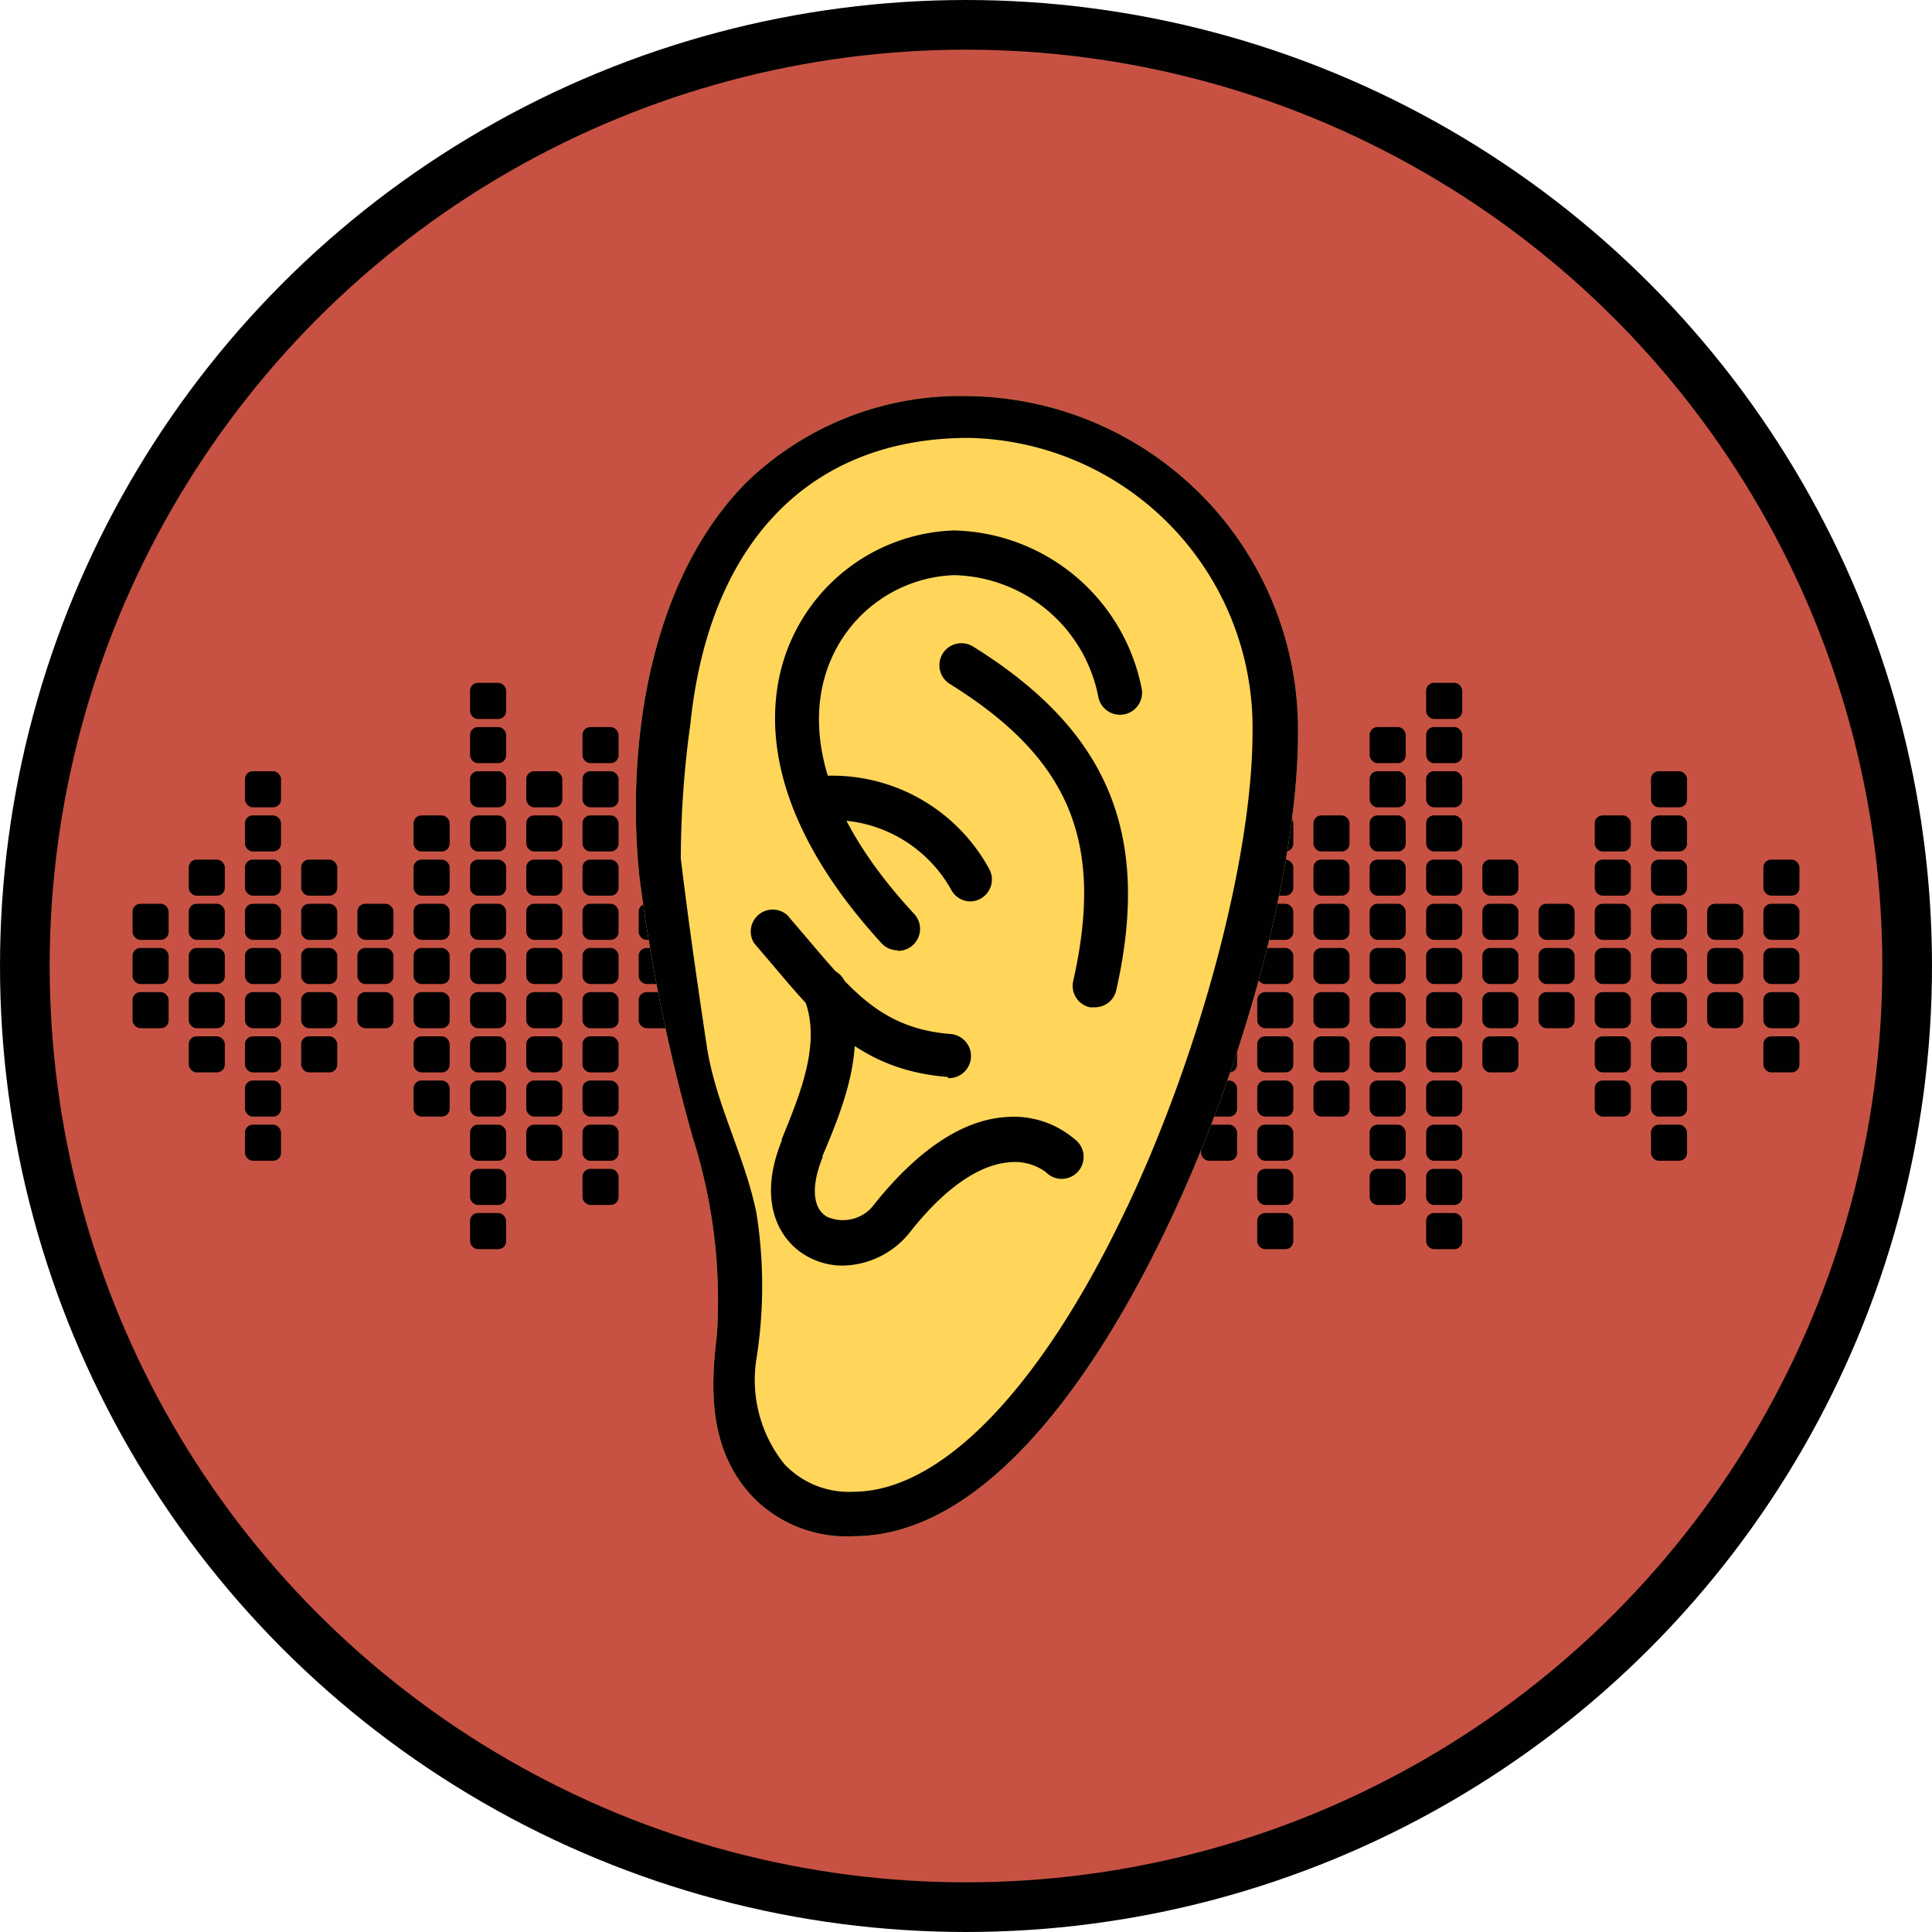 <svg xmlns="http://www.w3.org/2000/svg" viewBox="0 0 73.9 73.9"><defs><style>.cls-1{fill:#c75244;stroke:#010101;stroke-miterlimit:10;stroke-width:1.9px;}.cls-2{fill:#010101;}.cls-3{fill:#ffd65a;}</style></defs><title>Asset 1</title><g id="Layer_2" data-name="Layer 2"><g id="Layer_1-2" data-name="Layer 1"><circle class="cls-1" cx="36.95" cy="36.95" r="36"/><rect class="cls-2" x="7.22" y="32.88" width="1.38" height="1.38" rx="0.3" ry="0.3"/><rect class="cls-2" x="7.22" y="34.57" width="1.38" height="1.38" rx="0.3" ry="0.3"/><rect class="cls-2" x="7.22" y="36.26" width="1.38" height="1.38" rx="0.3" ry="0.3"/><rect class="cls-2" x="7.22" y="37.95" width="1.38" height="1.38" rx="0.3" ry="0.3"/><rect class="cls-2" x="7.22" y="39.64" width="1.38" height="1.38" rx="0.3" ry="0.3"/><rect class="cls-2" x="9.37" y="29.5" width="1.38" height="1.38" rx="0.3" ry="0.3"/><rect class="cls-2" x="9.37" y="31.19" width="1.38" height="1.38" rx="0.3" ry="0.3"/><rect class="cls-2" x="9.37" y="32.88" width="1.38" height="1.38" rx="0.3" ry="0.3"/><rect class="cls-2" x="9.37" y="34.57" width="1.38" height="1.38" rx="0.3" ry="0.3"/><rect class="cls-2" x="9.37" y="36.26" width="1.38" height="1.38" rx="0.3" ry="0.3"/><rect class="cls-2" x="9.37" y="37.95" width="1.38" height="1.38" rx="0.3" ry="0.3"/><rect class="cls-2" x="9.37" y="39.64" width="1.38" height="1.38" rx="0.3" ry="0.3"/><rect class="cls-2" x="9.37" y="41.33" width="1.38" height="1.38" rx="0.3" ry="0.3"/><rect class="cls-2" x="9.37" y="43.02" width="1.38" height="1.38" rx="0.3" ry="0.3"/><rect class="cls-2" x="11.52" y="32.88" width="1.38" height="1.38" rx="0.3" ry="0.3"/><rect class="cls-2" x="11.52" y="34.57" width="1.38" height="1.38" rx="0.3" ry="0.3"/><rect class="cls-2" x="11.52" y="36.26" width="1.38" height="1.38" rx="0.3" ry="0.3"/><rect class="cls-2" x="11.52" y="37.95" width="1.38" height="1.38" rx="0.3" ry="0.3"/><rect class="cls-2" x="11.52" y="39.64" width="1.38" height="1.38" rx="0.3" ry="0.3"/><rect class="cls-2" x="13.67" y="34.57" width="1.38" height="1.38" rx="0.3" ry="0.3"/><rect class="cls-2" x="13.67" y="36.26" width="1.38" height="1.38" rx="0.3" ry="0.3"/><rect class="cls-2" x="13.67" y="37.95" width="1.38" height="1.38" rx="0.3" ry="0.3"/><rect class="cls-2" x="15.82" y="31.19" width="1.38" height="1.38" rx="0.3" ry="0.3"/><rect class="cls-2" x="15.82" y="32.88" width="1.38" height="1.38" rx="0.3" ry="0.3"/><rect class="cls-2" x="15.82" y="34.57" width="1.38" height="1.38" rx="0.3" ry="0.3"/><rect class="cls-2" x="15.82" y="36.26" width="1.38" height="1.38" rx="0.3" ry="0.3"/><rect class="cls-2" x="15.82" y="37.95" width="1.38" height="1.38" rx="0.3" ry="0.3"/><rect class="cls-2" x="15.82" y="39.64" width="1.38" height="1.38" rx="0.3" ry="0.3"/><rect class="cls-2" x="15.82" y="41.33" width="1.38" height="1.38" rx="0.3" ry="0.3"/><rect class="cls-2" x="17.98" y="26.12" width="1.38" height="1.38" rx="0.3" ry="0.3"/><rect class="cls-2" x="17.98" y="27.81" width="1.38" height="1.38" rx="0.3" ry="0.3"/><rect class="cls-2" x="17.98" y="29.5" width="1.38" height="1.38" rx="0.3" ry="0.3"/><rect class="cls-2" x="17.98" y="31.19" width="1.38" height="1.38" rx="0.3" ry="0.3"/><rect class="cls-2" x="17.98" y="32.88" width="1.38" height="1.38" rx="0.3" ry="0.3"/><rect class="cls-2" x="17.98" y="34.57" width="1.38" height="1.38" rx="0.3" ry="0.3"/><rect class="cls-2" x="17.98" y="36.26" width="1.38" height="1.38" rx="0.3" ry="0.3"/><rect class="cls-2" x="17.98" y="37.95" width="1.38" height="1.38" rx="0.3" ry="0.3"/><rect class="cls-2" x="17.98" y="39.64" width="1.38" height="1.38" rx="0.3" ry="0.3"/><rect class="cls-2" x="17.98" y="41.33" width="1.38" height="1.38" rx="0.3" ry="0.3"/><rect class="cls-2" x="17.98" y="43.02" width="1.38" height="1.38" rx="0.3" ry="0.3"/><rect class="cls-2" x="17.98" y="44.71" width="1.38" height="1.38" rx="0.3" ry="0.3"/><rect class="cls-2" x="17.98" y="46.4" width="1.38" height="1.38" rx="0.3" ry="0.3"/><rect class="cls-2" x="20.13" y="29.5" width="1.38" height="1.38" rx="0.3" ry="0.3"/><rect class="cls-2" x="20.13" y="31.19" width="1.38" height="1.38" rx="0.3" ry="0.3"/><rect class="cls-2" x="20.13" y="32.88" width="1.38" height="1.38" rx="0.3" ry="0.3"/><rect class="cls-2" x="20.13" y="34.57" width="1.38" height="1.38" rx="0.3" ry="0.3"/><rect class="cls-2" x="20.13" y="36.26" width="1.38" height="1.38" rx="0.3" ry="0.3"/><rect class="cls-2" x="20.13" y="37.95" width="1.38" height="1.38" rx="0.3" ry="0.3"/><rect class="cls-2" x="20.13" y="39.64" width="1.38" height="1.38" rx="0.3" ry="0.3"/><rect class="cls-2" x="20.13" y="41.33" width="1.38" height="1.38" rx="0.3" ry="0.3"/><rect class="cls-2" x="20.13" y="43.02" width="1.38" height="1.38" rx="0.3" ry="0.3"/><rect class="cls-2" x="22.28" y="27.81" width="1.38" height="1.38" rx="0.3" ry="0.3"/><rect class="cls-2" x="22.28" y="29.5" width="1.38" height="1.38" rx="0.3" ry="0.3"/><rect class="cls-2" x="22.28" y="31.19" width="1.38" height="1.38" rx="0.3" ry="0.3"/><rect class="cls-2" x="22.28" y="32.88" width="1.38" height="1.38" rx="0.3" ry="0.3"/><rect class="cls-2" x="22.28" y="34.57" width="1.38" height="1.38" rx="0.3" ry="0.3"/><rect class="cls-2" x="22.28" y="36.26" width="1.38" height="1.38" rx="0.3" ry="0.3"/><rect class="cls-2" x="22.28" y="37.95" width="1.38" height="1.38" rx="0.3" ry="0.3"/><rect class="cls-2" x="22.28" y="39.64" width="1.38" height="1.38" rx="0.3" ry="0.3"/><rect class="cls-2" x="22.28" y="41.33" width="1.38" height="1.38" rx="0.3" ry="0.3"/><rect class="cls-2" x="22.28" y="43.02" width="1.38" height="1.38" rx="0.3" ry="0.3"/><rect class="cls-2" x="22.28" y="44.71" width="1.38" height="1.38" rx="0.3" ry="0.3"/><rect class="cls-2" x="24.43" y="34.57" width="1.38" height="1.38" rx="0.3" ry="0.3"/><rect class="cls-2" x="24.43" y="36.26" width="1.38" height="1.38" rx="0.3" ry="0.3"/><rect class="cls-2" x="24.43" y="37.95" width="1.38" height="1.38" rx="0.3" ry="0.3"/><rect class="cls-2" x="26.58" y="31.19" width="1.38" height="1.38" rx="0.3" ry="0.3"/><rect class="cls-2" x="26.58" y="32.88" width="1.38" height="1.38" rx="0.3" ry="0.3"/><rect class="cls-2" x="26.58" y="34.57" width="1.38" height="1.38" rx="0.3" ry="0.3"/><rect class="cls-2" x="26.58" y="36.26" width="1.38" height="1.38" rx="0.3" ry="0.3"/><rect class="cls-2" x="26.58" y="37.95" width="1.38" height="1.38" rx="0.3" ry="0.3"/><rect class="cls-2" x="26.58" y="39.64" width="1.38" height="1.38" rx="0.3" ry="0.3"/><rect class="cls-2" x="26.58" y="41.33" width="1.38" height="1.38" rx="0.3" ry="0.3"/><rect class="cls-2" x="28.73" y="34.57" width="1.38" height="1.38" rx="0.3" ry="0.3"/><rect class="cls-2" x="28.73" y="36.26" width="1.38" height="1.38" rx="0.3" ry="0.3"/><rect class="cls-2" x="28.73" y="37.95" width="1.38" height="1.38" rx="0.3" ry="0.3"/><rect class="cls-2" x="30.88" y="32.88" width="1.38" height="1.38" rx="0.3" ry="0.3"/><rect class="cls-2" x="30.88" y="34.57" width="1.38" height="1.38" rx="0.3" ry="0.3"/><rect class="cls-2" x="30.88" y="36.26" width="1.38" height="1.38" rx="0.3" ry="0.3"/><rect class="cls-2" x="30.88" y="37.95" width="1.38" height="1.38" rx="0.3" ry="0.3"/><rect class="cls-2" x="30.88" y="39.64" width="1.38" height="1.38" rx="0.3" ry="0.3"/><rect class="cls-2" x="33.03" y="31.19" width="1.38" height="1.38" rx="0.3" ry="0.3"/><rect class="cls-2" x="33.03" y="32.88" width="1.38" height="1.38" rx="0.3" ry="0.3"/><rect class="cls-2" x="33.03" y="34.57" width="1.38" height="1.38" rx="0.3" ry="0.3"/><rect class="cls-2" x="33.03" y="36.26" width="1.38" height="1.38" rx="0.3" ry="0.3"/><rect class="cls-2" x="33.03" y="37.95" width="1.38" height="1.38" rx="0.3" ry="0.3"/><rect class="cls-2" x="33.03" y="39.64" width="1.38" height="1.38" rx="0.3" ry="0.3"/><rect class="cls-2" x="33.03" y="41.33" width="1.38" height="1.38" rx="0.3" ry="0.3"/><rect class="cls-2" x="35.18" y="26.12" width="1.38" height="1.38" rx="0.3" ry="0.3"/><rect class="cls-2" x="35.18" y="27.81" width="1.38" height="1.38" rx="0.3" ry="0.3"/><rect class="cls-2" x="35.18" y="29.5" width="1.38" height="1.38" rx="0.3" ry="0.3"/><rect class="cls-2" x="35.18" y="31.19" width="1.38" height="1.38" rx="0.3" ry="0.3"/><rect class="cls-2" x="35.18" y="32.88" width="1.38" height="1.38" rx="0.3" ry="0.3"/><rect class="cls-2" x="35.18" y="34.57" width="1.38" height="1.38" rx="0.3" ry="0.3"/><rect class="cls-2" x="35.18" y="36.26" width="1.38" height="1.38" rx="0.3" ry="0.3"/><rect class="cls-2" x="35.18" y="37.95" width="1.38" height="1.38" rx="0.3" ry="0.3"/><rect class="cls-2" x="35.18" y="39.64" width="1.38" height="1.38" rx="0.3" ry="0.3"/><rect class="cls-2" x="35.18" y="41.33" width="1.38" height="1.38" rx="0.3" ry="0.3"/><rect class="cls-2" x="35.18" y="43.02" width="1.38" height="1.38" rx="0.3" ry="0.3"/><rect class="cls-2" x="35.18" y="44.71" width="1.38" height="1.38" rx="0.3" ry="0.3"/><rect class="cls-2" x="35.18" y="46.4" width="1.38" height="1.38" rx="0.3" ry="0.3"/><rect class="cls-2" x="37.34" y="27.81" width="1.38" height="1.38" rx="0.3" ry="0.3"/><rect class="cls-2" x="37.34" y="29.5" width="1.38" height="1.38" rx="0.3" ry="0.3"/><rect class="cls-2" x="37.34" y="31.19" width="1.38" height="1.38" rx="0.3" ry="0.3"/><rect class="cls-2" x="37.34" y="32.88" width="1.38" height="1.38" rx="0.3" ry="0.3"/><rect class="cls-2" x="37.34" y="34.57" width="1.38" height="1.38" rx="0.3" ry="0.3"/><rect class="cls-2" x="37.34" y="36.26" width="1.38" height="1.38" rx="0.3" ry="0.3"/><rect class="cls-2" x="37.34" y="37.95" width="1.38" height="1.38" rx="0.3" ry="0.3"/><rect class="cls-2" x="37.34" y="39.64" width="1.38" height="1.38" rx="0.3" ry="0.3"/><rect class="cls-2" x="37.34" y="41.33" width="1.38" height="1.38" rx="0.3" ry="0.3"/><rect class="cls-2" x="37.34" y="43.02" width="1.38" height="1.38" rx="0.3" ry="0.3"/><rect class="cls-2" x="37.34" y="44.71" width="1.38" height="1.38" rx="0.3" ry="0.3"/><rect class="cls-2" x="39.49" y="31.19" width="1.38" height="1.38" rx="0.3" ry="0.3"/><rect class="cls-2" x="39.49" y="32.88" width="1.38" height="1.38" rx="0.3" ry="0.3"/><rect class="cls-2" x="39.49" y="34.57" width="1.38" height="1.38" rx="0.3" ry="0.3"/><rect class="cls-2" x="39.49" y="36.26" width="1.38" height="1.38" rx="0.3" ry="0.3"/><rect class="cls-2" x="39.49" y="37.95" width="1.38" height="1.38" rx="0.3" ry="0.3"/><rect class="cls-2" x="39.49" y="39.64" width="1.38" height="1.38" rx="0.3" ry="0.3"/><rect class="cls-2" x="39.49" y="41.33" width="1.38" height="1.38" rx="0.3" ry="0.3"/><rect class="cls-2" x="41.64" y="34.57" width="1.38" height="1.38" rx="0.3" ry="0.3"/><rect class="cls-2" x="41.64" y="36.26" width="1.38" height="1.38" rx="0.3" ry="0.3"/><rect class="cls-2" x="41.64" y="37.95" width="1.38" height="1.38" rx="0.3" ry="0.3"/><rect class="cls-2" x="43.79" y="32.88" width="1.38" height="1.38" rx="0.3" ry="0.3"/><rect class="cls-2" x="43.79" y="34.57" width="1.38" height="1.38" rx="0.3" ry="0.3"/><rect class="cls-2" x="43.79" y="36.26" width="1.38" height="1.38" rx="0.3" ry="0.3"/><rect class="cls-2" x="43.79" y="37.95" width="1.38" height="1.38" rx="0.3" ry="0.3"/><rect class="cls-2" x="43.79" y="39.64" width="1.38" height="1.38" rx="0.3" ry="0.3"/><rect class="cls-2" x="45.94" y="29.5" width="1.38" height="1.38" rx="0.3" ry="0.3"/><rect class="cls-2" x="45.94" y="31.19" width="1.38" height="1.38" rx="0.3" ry="0.3"/><rect class="cls-2" x="45.94" y="32.88" width="1.38" height="1.38" rx="0.3" ry="0.3"/><rect class="cls-2" x="45.94" y="34.57" width="1.38" height="1.38" rx="0.3" ry="0.3"/><rect class="cls-2" x="45.94" y="36.26" width="1.38" height="1.38" rx="0.3" ry="0.3"/><rect class="cls-2" x="45.94" y="37.95" width="1.38" height="1.38" rx="0.3" ry="0.3"/><rect class="cls-2" x="45.94" y="39.64" width="1.38" height="1.38" rx="0.3" ry="0.3"/><rect class="cls-2" x="45.94" y="41.33" width="1.38" height="1.38" rx="0.3" ry="0.3"/><rect class="cls-2" x="45.94" y="43.02" width="1.38" height="1.38" rx="0.3" ry="0.3"/><rect class="cls-2" x="48.09" y="26.12" width="1.38" height="1.38" rx="0.3" ry="0.3"/><rect class="cls-2" x="48.09" y="27.81" width="1.38" height="1.38" rx="0.3" ry="0.3"/><rect class="cls-2" x="48.09" y="29.5" width="1.38" height="1.38" rx="0.3" ry="0.3"/><rect class="cls-2" x="48.09" y="31.19" width="1.38" height="1.38" rx="0.3" ry="0.3"/><rect class="cls-2" x="48.09" y="32.88" width="1.38" height="1.38" rx="0.3" ry="0.3"/><rect class="cls-2" x="48.09" y="34.57" width="1.38" height="1.38" rx="0.3" ry="0.3"/><rect class="cls-2" x="48.09" y="36.26" width="1.38" height="1.38" rx="0.3" ry="0.3"/><rect class="cls-2" x="48.09" y="37.95" width="1.38" height="1.38" rx="0.3" ry="0.3"/><rect class="cls-2" x="48.09" y="39.64" width="1.38" height="1.38" rx="0.3" ry="0.3"/><rect class="cls-2" x="48.09" y="41.33" width="1.38" height="1.38" rx="0.3" ry="0.3"/><rect class="cls-2" x="48.09" y="43.02" width="1.38" height="1.38" rx="0.3" ry="0.3"/><rect class="cls-2" x="48.09" y="44.71" width="1.38" height="1.38" rx="0.3" ry="0.3"/><rect class="cls-2" x="48.09" y="46.4" width="1.38" height="1.38" rx="0.3" ry="0.3"/><rect class="cls-2" x="50.24" y="31.19" width="1.38" height="1.38" rx="0.3" ry="0.3"/><rect class="cls-2" x="50.24" y="32.88" width="1.38" height="1.38" rx="0.3" ry="0.3"/><rect class="cls-2" x="50.24" y="34.57" width="1.38" height="1.38" rx="0.3" ry="0.3"/><rect class="cls-2" x="50.24" y="36.26" width="1.38" height="1.38" rx="0.3" ry="0.3"/><rect class="cls-2" x="50.24" y="37.95" width="1.38" height="1.38" rx="0.3" ry="0.3"/><rect class="cls-2" x="50.24" y="39.64" width="1.38" height="1.38" rx="0.3" ry="0.3"/><rect class="cls-2" x="50.24" y="41.33" width="1.38" height="1.38" rx="0.3" ry="0.3"/><rect class="cls-2" x="52.39" y="27.81" width="1.38" height="1.38" rx="0.3" ry="0.3"/><rect class="cls-2" x="52.39" y="29.5" width="1.38" height="1.38" rx="0.3" ry="0.3"/><rect class="cls-2" x="52.39" y="31.19" width="1.38" height="1.38" rx="0.3" ry="0.3"/><rect class="cls-2" x="52.39" y="32.88" width="1.38" height="1.38" rx="0.3" ry="0.3"/><rect class="cls-2" x="52.39" y="34.57" width="1.38" height="1.38" rx="0.3" ry="0.3"/><rect class="cls-2" x="52.39" y="36.26" width="1.38" height="1.38" rx="0.3" ry="0.3"/><rect class="cls-2" x="52.39" y="37.95" width="1.38" height="1.38" rx="0.3" ry="0.3"/><rect class="cls-2" x="52.39" y="39.64" width="1.38" height="1.38" rx="0.3" ry="0.3"/><rect class="cls-2" x="52.39" y="41.33" width="1.38" height="1.38" rx="0.3" ry="0.3"/><rect class="cls-2" x="52.39" y="43.02" width="1.38" height="1.38" rx="0.3" ry="0.3"/><rect class="cls-2" x="52.39" y="44.71" width="1.38" height="1.38" rx="0.3" ry="0.3"/><rect class="cls-2" x="54.55" y="26.12" width="1.38" height="1.38" rx="0.3" ry="0.3"/><rect class="cls-2" x="54.55" y="27.81" width="1.38" height="1.38" rx="0.3" ry="0.3"/><rect class="cls-2" x="54.55" y="29.5" width="1.38" height="1.38" rx="0.3" ry="0.3"/><rect class="cls-2" x="54.55" y="31.19" width="1.38" height="1.38" rx="0.3" ry="0.3"/><rect class="cls-2" x="54.55" y="32.88" width="1.38" height="1.38" rx="0.3" ry="0.3"/><rect class="cls-2" x="54.55" y="34.57" width="1.38" height="1.38" rx="0.3" ry="0.3"/><rect class="cls-2" x="54.55" y="36.26" width="1.38" height="1.38" rx="0.3" ry="0.3"/><rect class="cls-2" x="54.55" y="37.95" width="1.38" height="1.38" rx="0.3" ry="0.3"/><rect class="cls-2" x="54.55" y="39.64" width="1.38" height="1.38" rx="0.3" ry="0.3"/><rect class="cls-2" x="54.55" y="41.33" width="1.38" height="1.38" rx="0.3" ry="0.3"/><rect class="cls-2" x="54.55" y="43.02" width="1.38" height="1.38" rx="0.3" ry="0.3"/><rect class="cls-2" x="54.55" y="44.71" width="1.38" height="1.38" rx="0.3" ry="0.3"/><rect class="cls-2" x="54.55" y="46.4" width="1.38" height="1.38" rx="0.3" ry="0.3"/><rect class="cls-2" x="56.7" y="32.88" width="1.38" height="1.38" rx="0.3" ry="0.3"/><rect class="cls-2" x="56.7" y="34.57" width="1.38" height="1.38" rx="0.3" ry="0.3"/><rect class="cls-2" x="56.7" y="36.26" width="1.38" height="1.38" rx="0.3" ry="0.3"/><rect class="cls-2" x="56.7" y="37.95" width="1.38" height="1.38" rx="0.3" ry="0.3"/><rect class="cls-2" x="56.7" y="39.64" width="1.38" height="1.38" rx="0.3" ry="0.3"/><rect class="cls-2" x="58.85" y="34.57" width="1.38" height="1.38" rx="0.3" ry="0.3"/><rect class="cls-2" x="58.85" y="36.26" width="1.38" height="1.38" rx="0.3" ry="0.3"/><rect class="cls-2" x="58.85" y="37.95" width="1.38" height="1.38" rx="0.3" ry="0.3"/><rect class="cls-2" x="61" y="31.19" width="1.38" height="1.38" rx="0.3" ry="0.3"/><rect class="cls-2" x="61" y="32.88" width="1.38" height="1.38" rx="0.3" ry="0.3"/><rect class="cls-2" x="61" y="34.57" width="1.38" height="1.38" rx="0.3" ry="0.3"/><rect class="cls-2" x="61" y="36.26" width="1.38" height="1.38" rx="0.3" ry="0.3"/><rect class="cls-2" x="61" y="37.95" width="1.38" height="1.38" rx="0.3" ry="0.3"/><rect class="cls-2" x="61" y="39.64" width="1.38" height="1.38" rx="0.3" ry="0.3"/><rect class="cls-2" x="61" y="41.33" width="1.38" height="1.38" rx="0.3" ry="0.3"/><rect class="cls-2" x="63.15" y="29.5" width="1.38" height="1.38" rx="0.3" ry="0.3"/><rect class="cls-2" x="63.15" y="31.19" width="1.38" height="1.38" rx="0.3" ry="0.3"/><rect class="cls-2" x="63.15" y="32.88" width="1.38" height="1.38" rx="0.3" ry="0.3"/><rect class="cls-2" x="63.15" y="34.57" width="1.38" height="1.38" rx="0.3" ry="0.3"/><rect class="cls-2" x="63.15" y="36.26" width="1.38" height="1.38" rx="0.3" ry="0.3"/><rect class="cls-2" x="63.15" y="37.95" width="1.38" height="1.38" rx="0.3" ry="0.3"/><rect class="cls-2" x="63.15" y="39.64" width="1.38" height="1.38" rx="0.3" ry="0.3"/><rect class="cls-2" x="63.15" y="41.33" width="1.38" height="1.38" rx="0.3" ry="0.3"/><rect class="cls-2" x="63.15" y="43.02" width="1.38" height="1.38" rx="0.3" ry="0.3"/><rect class="cls-2" x="65.3" y="34.57" width="1.38" height="1.38" rx="0.3" ry="0.3"/><rect class="cls-2" x="65.3" y="36.26" width="1.38" height="1.38" rx="0.3" ry="0.3"/><rect class="cls-2" x="65.3" y="37.95" width="1.38" height="1.38" rx="0.3" ry="0.3"/><rect class="cls-2" x="67.45" y="32.88" width="1.38" height="1.38" rx="0.3" ry="0.3"/><rect class="cls-2" x="67.45" y="34.57" width="1.38" height="1.38" rx="0.3" ry="0.3"/><rect class="cls-2" x="67.45" y="36.26" width="1.38" height="1.38" rx="0.3" ry="0.3"/><rect class="cls-2" x="67.45" y="37.95" width="1.38" height="1.38" rx="0.3" ry="0.3"/><rect class="cls-2" x="67.45" y="39.64" width="1.38" height="1.38" rx="0.3" ry="0.3"/><rect class="cls-2" x="5.07" y="34.57" width="1.38" height="1.38" rx="0.3" ry="0.3"/><rect class="cls-2" x="5.07" y="36.26" width="1.38" height="1.38" rx="0.3" ry="0.3"/><rect class="cls-2" x="5.07" y="37.95" width="1.38" height="1.38" rx="0.3" ry="0.3"/><g id="Hearing"><path class="cls-3" d="M37,15.15a11.75,11.75,0,0,0-8.47,3.32c-3.69,3.75-4.58,10-4.08,15A68.76,68.76,0,0,0,26.5,43.52a20.52,20.52,0,0,1,.92,7.56c-.27,2.16-.26,4.36,1.29,6.09a5,5,0,0,0,3.94,1.59c5.56,0,9.9-7.42,12-11.84,3-6.27,5-13.85,5-18.86A12.77,12.77,0,0,0,37,15.15Z"/><path class="cls-2" d="M37,15.15a11.75,11.75,0,0,0-8.47,3.32c-3.69,3.75-4.58,10-4.08,15A68.76,68.76,0,0,0,26.5,43.52a20.52,20.52,0,0,1,.92,7.56c-.27,2.16-.26,4.36,1.29,6.09a5,5,0,0,0,3.94,1.59c5.56,0,9.9-7.42,12-11.84,3-6.27,5-13.85,5-18.86A12.77,12.77,0,0,0,37,15.15Zm6.12,31C39.84,53.1,36,57.06,32.64,57.06A3.39,3.39,0,0,1,30,56a5.14,5.14,0,0,1-1.07-4,17.78,17.78,0,0,0,0-5.62c-.44-2.16-1.55-4.14-1.89-6.33-.36-2.39-.71-4.82-1-7.22a38.14,38.14,0,0,1,.37-5.16c.72-6.94,4.59-10.92,10.64-10.92A11.08,11.08,0,0,1,47.91,28C47.91,32.75,45.93,40.21,43.11,46.18Z"/><path class="cls-2" d="M34.34,36.35a.84.84,0,0,1-.62-.27c-5-5.47-4.34-9.59-3.47-11.56a7.07,7.07,0,0,1,6.24-4.23,7.49,7.49,0,0,1,7.17,6,.84.84,0,1,1-1.64.41A5.75,5.75,0,0,0,36.48,22a5.34,5.34,0,0,0-4.69,3.22c-.7,1.59-1.21,5,3.17,9.73a.84.84,0,0,1-.62,1.42Z"/><path class="cls-2" d="M41.88,38.53l-.19,0a.84.84,0,0,1-.64-1c1.2-5.32-.12-8.51-4.72-11.37a.84.84,0,0,1,.89-1.43c5.19,3.23,6.83,7.18,5.47,13.18A.84.84,0,0,1,41.88,38.53Z"/><path class="cls-2" d="M37.13,34.48a.84.84,0,0,1-.72-.4,5.2,5.2,0,0,0-5.14-2.68A.84.84,0,0,1,31,29.72a6.84,6.84,0,0,1,6.81,3.47.84.84,0,0,1-.72,1.29Z"/><path class="cls-2" d="M36.26,41.19h-.07c-3.26-.28-4.81-2.12-6.6-4.24l-.75-.88A.84.84,0,0,1,30.11,35l.77.9c1.74,2.06,2.89,3.43,5.45,3.65a.84.84,0,0,1-.07,1.69Z"/><path class="cls-2" d="M32.19,48.41A2.79,2.79,0,0,1,30.78,48c-1-.61-1.81-2.07-.88-4.36l0-.06c.75-1.83,1.52-3.73.86-5.38a.84.84,0,0,1,1.57-.62c.91,2.28,0,4.6-.87,6.64l0,.06c-.44,1.09-.38,1.94.17,2.26a1.49,1.49,0,0,0,1.83-.5c1.67-2.08,3.37-3.2,5-3.31a3.58,3.58,0,0,1,2.64.84A.84.84,0,1,1,40,44.83a2,2,0,0,0-1.41-.37c-1.16.1-2.47,1-3.79,2.68A3.35,3.35,0,0,1,32.19,48.41Z"/></g></g></g></svg>